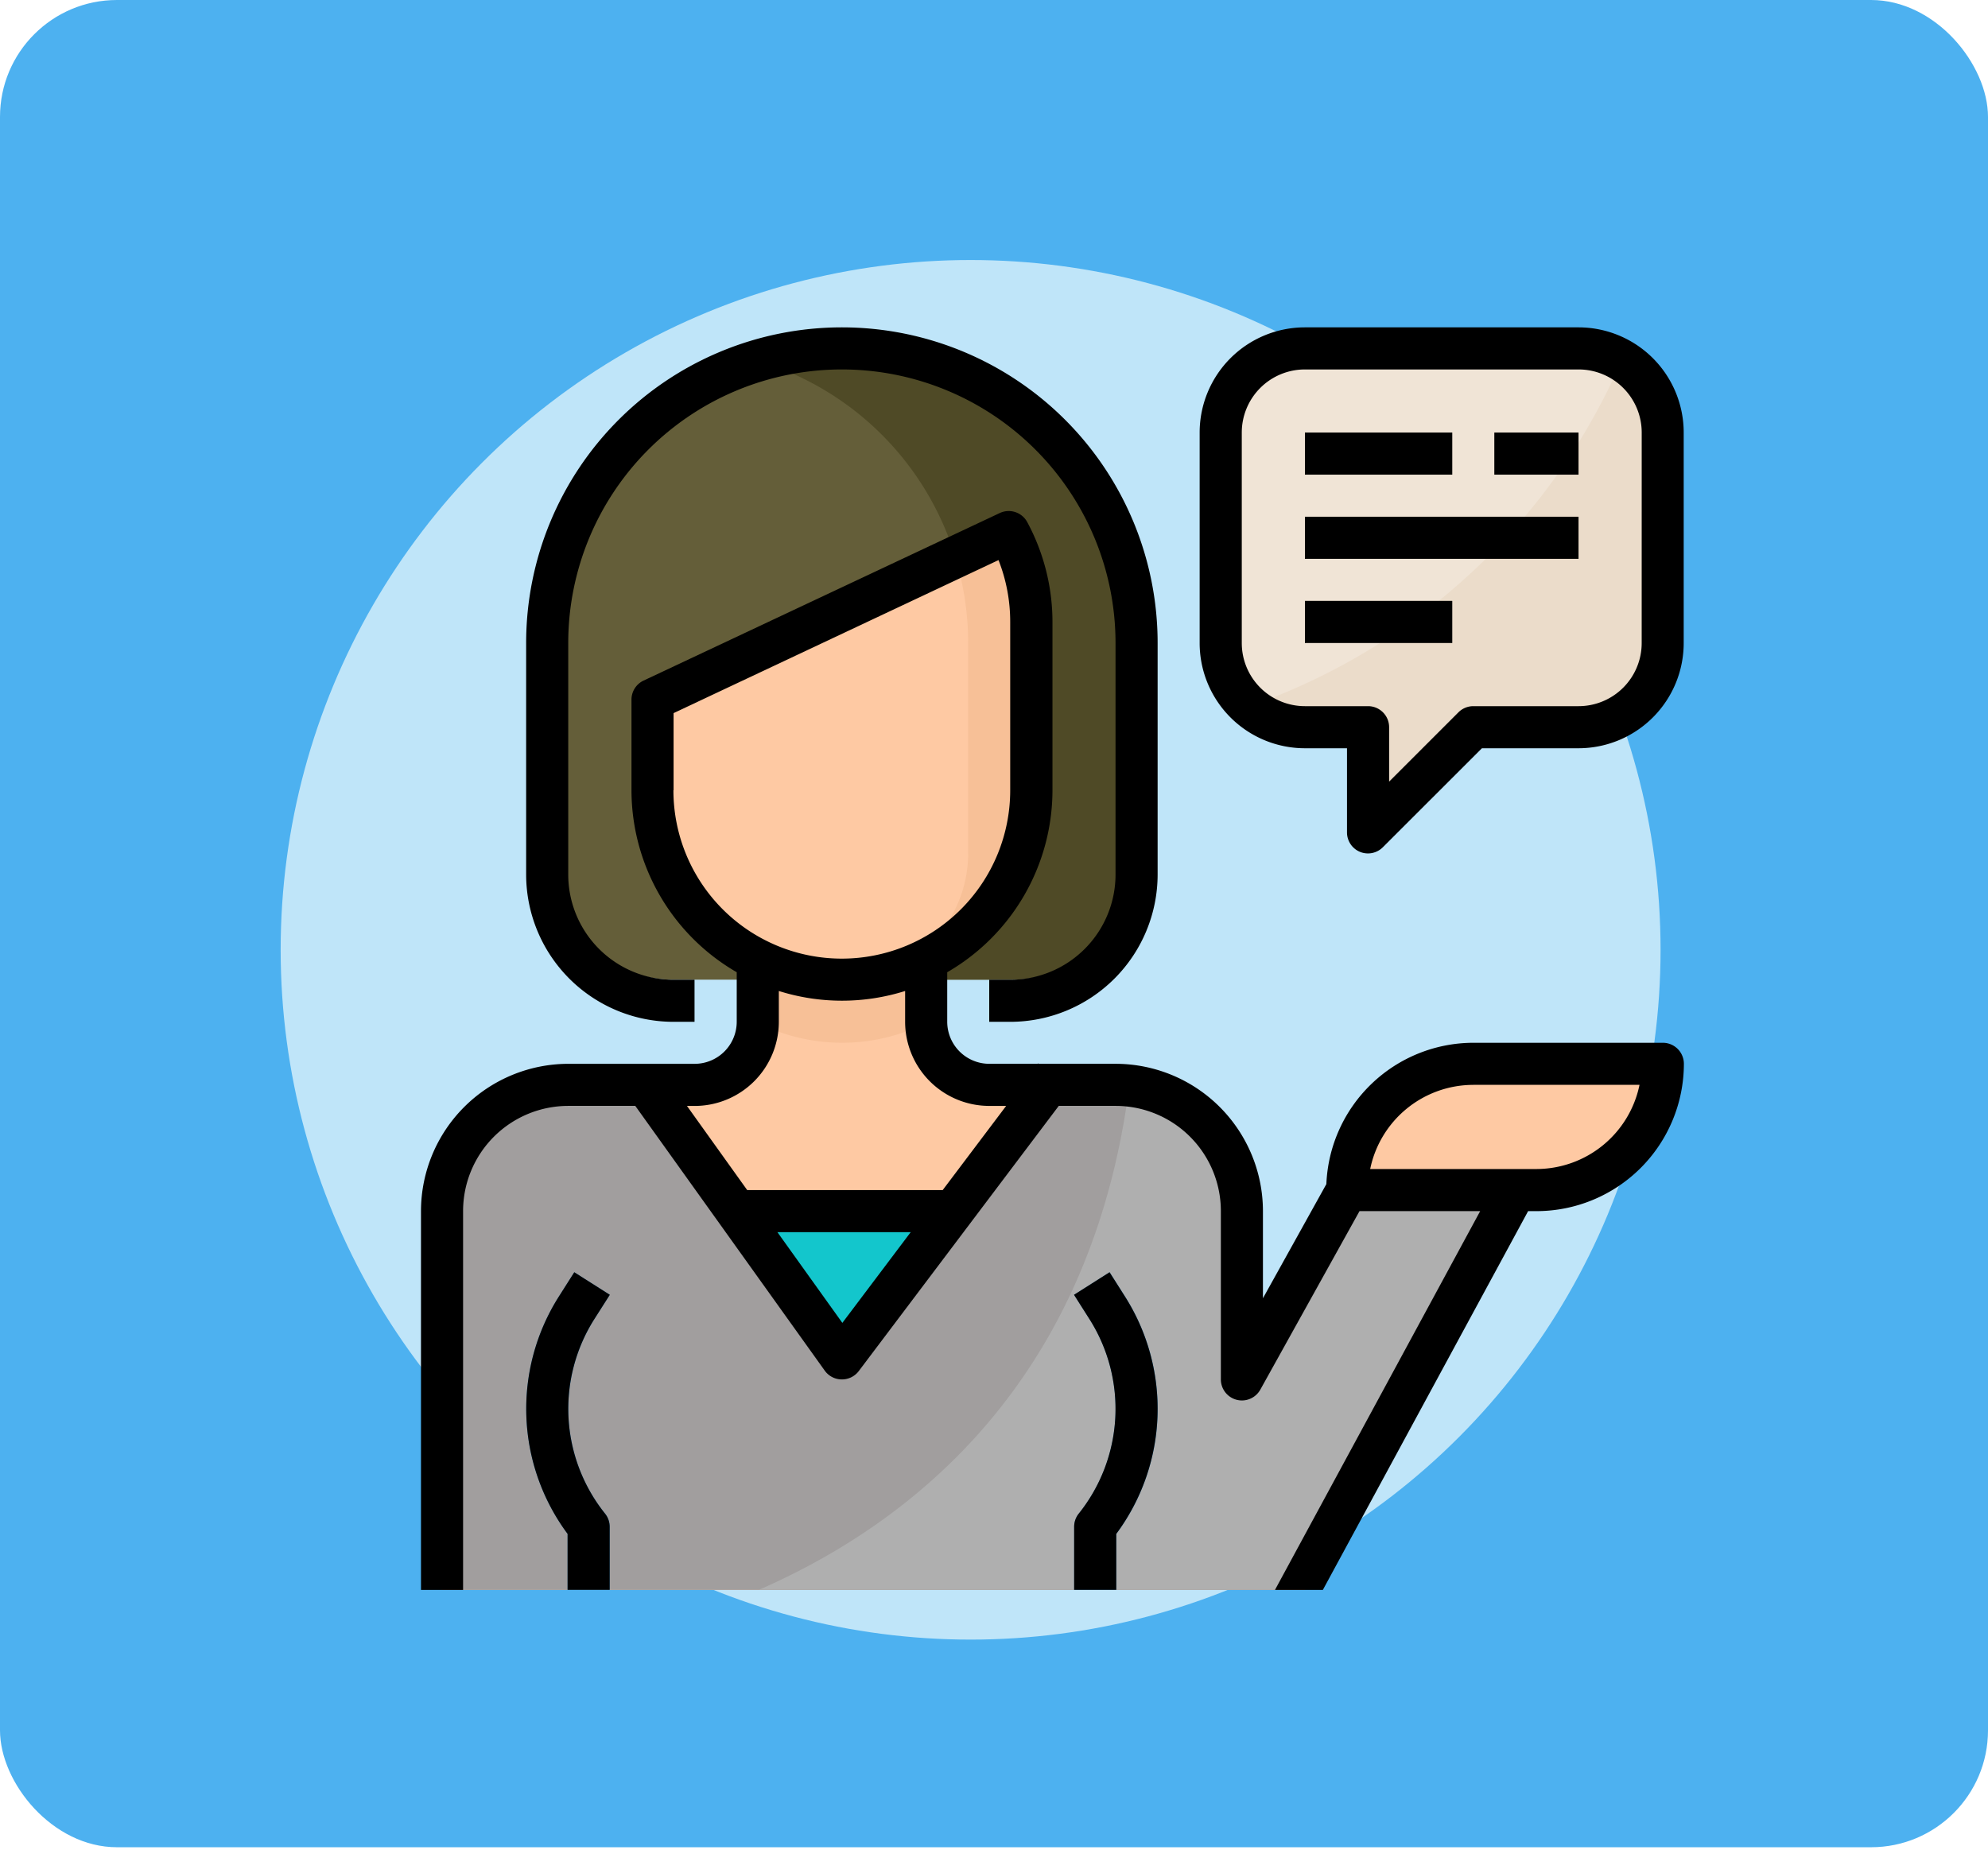 <svg xmlns="http://www.w3.org/2000/svg" xmlns:xlink="http://www.w3.org/1999/xlink" width="85" height="79.119" viewBox="0 0 85 79.119">
  <defs>
    <filter id="Elipse_7688" x="3" y="2.119" width="77" height="77" filterUnits="userSpaceOnUse">
      <feOffset dy="3" input="SourceAlpha"/>
      <feGaussianBlur stdDeviation="3" result="blur"/>
      <feFlood flood-opacity="0.161"/>
      <feComposite operator="in" in2="blur"/>
      <feComposite in="SourceGraphic"/>
    </filter>
  </defs>
  <g id="Grupo_1003720" data-name="Grupo 1003720" transform="translate(-180 -6717)">
    <rect id="Rectángulo_33792" data-name="Rectángulo 33792" width="85" height="79" rx="5" transform="translate(180 6717)" fill="#4db1f0"/>
    <g transform="matrix(1, 0, 0, 1, 180, 6717)" filter="url(#Elipse_7688)">
      <circle id="Elipse_7688-2" data-name="Elipse 7688" cx="29.5" cy="29.5" r="29.5" transform="translate(12 8.12)" fill="#bfe5f9"/>
    </g>
    <g id="apoyo_2_" data-name="apoyo (2)" transform="translate(198 6731)">
      <path id="Trazado_676805" data-name="Trazado 676805" d="M339.565,8.533h-11.7a3.6,3.6,0,0,0-3.6,3.6v9a3.6,3.6,0,0,0,3.6,3.6h2.7v4.5l4.5-4.5h4.5a3.6,3.6,0,0,0,3.6-3.6v-9A3.6,3.6,0,0,0,339.565,8.533Z" transform="translate(-290.072 -7.633)" fill="#f0e4d6"/>
      <path id="Trazado_676806" data-name="Trazado 676806" d="M351.953,13.466A27.08,27.08,0,0,1,336.06,28.244a3.566,3.566,0,0,0,2.356.9h2.7v4.5l4.5-4.5h4.5a3.6,3.6,0,0,0,3.6-3.6v-9A3.586,3.586,0,0,0,351.953,13.466Z" transform="translate(-300.621 -12.046)" fill="#ebdcca"/>
      <path id="Trazado_676807" data-name="Trazado 676807" d="M45.427,275.363l9-17.1h-7.2l-4.5,8.1v-7.2a5.4,5.4,0,0,0-5.4-5.4h-5.4a2.7,2.7,0,0,1-2.7-2.7v-3.6h-7.2v3.6a2.7,2.7,0,0,1-2.7,2.7h-5.4a5.4,5.4,0,0,0-5.4,5.4v16.2Z" transform="translate(-7.632 -221.371)" fill="#fec9a3"/>
      <g id="Grupo_951647" data-name="Grupo 951647" transform="translate(4.5 40.409)">
        <path id="Trazado_676808" data-name="Trazado 676808" d="M46.237,396.781h-1.8v-2.393a8.969,8.969,0,0,1-.372-10.153l.658-1.037,1.52.965-.658,1.036a7.169,7.169,0,0,0,.454,8.32.9.9,0,0,1,.2.562v2.7Z" transform="translate(-42.669 -383.198)" fill="#f5b789"/>
        <path id="Trazado_676809" data-name="Trazado 676809" d="M266.578,396.781h-1.8v-2.7a.9.9,0,0,1,.2-.562,7.167,7.167,0,0,0,.454-8.319l-.658-1.037,1.52-.965.658,1.037a8.969,8.969,0,0,1-.372,10.153Z" transform="translate(-241.35 -383.198)" fill="#f5b789"/>
      </g>
      <path id="Trazado_676810" data-name="Trazado 676810" d="M76.4,30.13v-9a12.6,12.6,0,0,0-12.6-12.6h0a12.6,12.6,0,0,0-12.6,12.6v9a5.4,5.4,0,0,0,5.4,5.4H71A5.4,5.4,0,0,0,76.4,30.13Z" transform="translate(-45.801 -7.633)" fill="#645e39"/>
      <path id="Trazado_676811" data-name="Trazado 676811" d="M140.133,8.533a12.6,12.6,0,0,0-3.6.528,12.6,12.6,0,0,1,9,12.07v9a5.4,5.4,0,0,1-5.4,5.4h7.2a5.4,5.4,0,0,0,5.4-5.4v-9A12.6,12.6,0,0,0,140.133,8.533Z" transform="translate(-122.136 -7.633)" fill="#4f4a26"/>
      <path id="Trazado_676812" data-name="Trazado 676812" d="M383.566,304.066h-8.1a5.4,5.4,0,0,1,5.4-5.4h8.1A5.4,5.4,0,0,1,383.566,304.066Z" transform="translate(-335.873 -267.172)" fill="#fec9a3"/>
      <g id="Grupo_951648" data-name="Grupo 951648" transform="translate(37.794 4.499)">
        <rect id="Rectángulo_337407" data-name="Rectángulo 337407" width="6.299" height="1.8" transform="translate(0)" fill="#ccbfb0"/>
        <rect id="Rectángulo_337408" data-name="Rectángulo 337408" width="3.599" height="1.8" transform="translate(8.099)" fill="#ccbfb0"/>
        <rect id="Rectángulo_337409" data-name="Rectángulo 337409" width="11.698" height="1.8" transform="translate(0 3.599)" fill="#ccbfb0"/>
        <rect id="Rectángulo_337410" data-name="Rectángulo 337410" width="6.299" height="1.8" transform="translate(0 7.199)" fill="#ccbfb0"/>
      </g>
      <path id="Trazado_676813" data-name="Trazado 676813" d="M143.737,251.112v-3.645h-7.2v3.645a8.034,8.034,0,0,0,7.208,0Z" transform="translate(-122.136 -221.371)" fill="#f7c097"/>
      <path id="Trazado_676814" data-name="Trazado 676814" d="M93.867,90.2v3.875a8.1,8.1,0,0,0,16.2,0v-7.2a8.055,8.055,0,0,0-.969-3.842Z" transform="translate(-83.968 -74.274)" fill="#fec9a3"/>
      <rect id="Rectángulo_337411" data-name="Rectángulo 337411" width="12.598" height="9.899" transform="translate(11.698 37.794)" fill="#13c6cc"/>
      <path id="Trazado_676815" data-name="Trazado 676815" d="M47.227,311.7l-4.5,8.1v-7.2a5.4,5.4,0,0,0-5.4-5.4h-2.88L25.63,318.9l-8.369-11.7h-3.33a5.4,5.4,0,0,0-5.4,5.4v16.2H45.428l9-17.1Z" transform="translate(-7.633 -274.805)" fill="#a19e9e"/>
      <path id="Trazado_676816" data-name="Trazado 676816" d="M169.379,311.989h-7.2l-4.5,8.1v-7.2a5.4,5.4,0,0,0-4.806-5.365c-1.62,12.57-9.17,18.645-15.838,21.563H160.38Z" transform="translate(-122.586 -275.095)" fill="#afafaf"/>
      <g id="Grupo_951649" data-name="Grupo 951649" transform="translate(4.5 40.409)">
        <path id="Trazado_676817" data-name="Trazado 676817" d="M46.237,396.781h-1.8v-2.393a8.969,8.969,0,0,1-.372-10.153l.658-1.037,1.52.965-.658,1.036a7.169,7.169,0,0,0,.454,8.32.9.9,0,0,1,.2.562v2.7Z" transform="translate(-42.669 -383.198)" fill="#3685ba"/>
        <path id="Trazado_676818" data-name="Trazado 676818" d="M266.578,396.781h-1.8v-2.7a.9.9,0,0,1,.2-.562,7.167,7.167,0,0,0,.454-8.319l-.658-1.037,1.52-.965.658,1.037a8.969,8.969,0,0,1-.372,10.153Z" transform="translate(-241.35 -383.198)" fill="#3685ba"/>
      </g>
      <path id="Trazado_676819" data-name="Trazado 676819" d="M178.766,94.07v-7.2a8.055,8.055,0,0,0-.969-3.842L175.513,84.1a12.542,12.542,0,0,1,.553,3.668v9a5.4,5.4,0,0,1-5.4,5.4,8.1,8.1,0,0,0,8.1-8.1Z" transform="translate(-152.67 -74.273)" fill="#f7c097"/>
      <path id="Trazado_676820" data-name="Trazado 676820" d="M63.363,27.9h-.9v1.8h.9a6.306,6.306,0,0,0,6.3-6.3V13.5a13.5,13.5,0,0,0-27,0v9.9a6.306,6.306,0,0,0,6.3,6.3h.9V27.9h-.9a4.5,4.5,0,0,1-4.5-4.5V13.5a11.7,11.7,0,0,1,23.4,0v9.9A4.5,4.5,0,0,1,63.363,27.9Z" transform="translate(-38.167 0)"/>
      <path id="Trazado_676821" data-name="Trazado 676821" d="M46.242,384.163l-1.52-.965-.658,1.037a8.969,8.969,0,0,0,.372,10.153v2.393h1.8v-2.7a.9.9,0,0,0-.2-.562,7.169,7.169,0,0,1-.454-8.32Z" transform="translate(-38.168 -342.789)"/>
      <path id="Trazado_676822" data-name="Trazado 676822" d="M331.931,0h-11.7a4.5,4.5,0,0,0-4.5,4.5v9a4.5,4.5,0,0,0,4.5,4.5h1.8v3.6a.9.9,0,0,0,.555.831.9.9,0,0,0,.981-.2L327.8,18h4.127a4.5,4.5,0,0,0,4.5-4.5v-9A4.5,4.5,0,0,0,331.931,0Zm2.7,13.5a2.7,2.7,0,0,1-2.7,2.7h-4.5a.9.9,0,0,0-.636.264l-2.963,2.963V17.1a.9.9,0,0,0-.9-.9h-2.7a2.7,2.7,0,0,1-2.7-2.7v-9a2.7,2.7,0,0,1,2.7-2.7h11.7a2.7,2.7,0,0,1,2.7,2.7Z" transform="translate(-282.438 0)"/>
      <rect id="Rectángulo_337412" data-name="Rectángulo 337412" width="6.299" height="1.8" transform="translate(37.794 4.499)"/>
      <rect id="Rectángulo_337413" data-name="Rectángulo 337413" width="3.599" height="1.8" transform="translate(45.893 4.499)"/>
      <rect id="Rectángulo_337414" data-name="Rectángulo 337414" width="11.698" height="1.8" transform="translate(37.794 8.099)"/>
      <rect id="Rectángulo_337415" data-name="Rectángulo 337415" width="6.299" height="1.8" transform="translate(37.794 11.698)"/>
      <path id="Trazado_676823" data-name="Trazado 676823" d="M264.778,394.081v2.7h1.8v-2.393a8.969,8.969,0,0,0,.372-10.153l-.658-1.037-1.52.965.658,1.037a7.168,7.168,0,0,1-.454,8.319A.9.9,0,0,0,264.778,394.081Z" transform="translate(-236.851 -342.789)"/>
      <path id="Trazado_676824" data-name="Trazado 676824" d="M1.8,104.442a4.5,4.5,0,0,1,4.5-4.5H9.163l8.1,11.322a.9.9,0,0,0,.72.376H18a.9.9,0,0,0,.72-.36l8.549-11.338H29.7a4.5,4.5,0,0,1,4.5,4.5v7.2a.9.9,0,0,0,1.686.436l4.242-7.635h5.159l-8.774,16.2h2.047l8.777-16.2h.36a6.306,6.306,0,0,0,6.3-6.3.9.9,0,0,0-.9-.9h-8.1a6.3,6.3,0,0,0-6.286,6.043l-2.712,4.883v-3.727a6.306,6.306,0,0,0-6.3-6.3H26.407l-.024-.019-.016.019H24.3a1.8,1.8,0,0,1-1.8-1.8V94.226A9,9,0,0,0,27,86.444v-7.2a9.013,9.013,0,0,0-1.08-4.271.9.9,0,0,0-1.17-.387L9.515,81.754A.9.9,0,0,0,9,82.569v3.876a9,9,0,0,0,4.5,7.781v2.117a1.8,1.8,0,0,1-1.8,1.8H6.3a6.306,6.306,0,0,0-6.3,6.3v16.2H1.8Zm43.194-5.4H52.1a4.507,4.507,0,0,1-4.409,3.6H40.584A4.507,4.507,0,0,1,44.993,99.043ZM18.016,109.222l-2.777-3.88h5.7ZM10.8,86.444v-3.3L24.693,76.6a7.2,7.2,0,0,1,.5,2.644v7.2a7.2,7.2,0,1,1-14.4,0Zm.9,13.5a3.6,3.6,0,0,0,3.6-3.6V95.028a8.987,8.987,0,0,0,5.4,0v1.315a3.6,3.6,0,0,0,3.6,3.6h.72l-2.714,3.6H13.948l-2.576-3.6Z" transform="translate(0 -66.647)"/>
    </g>
  </g>
</svg>
